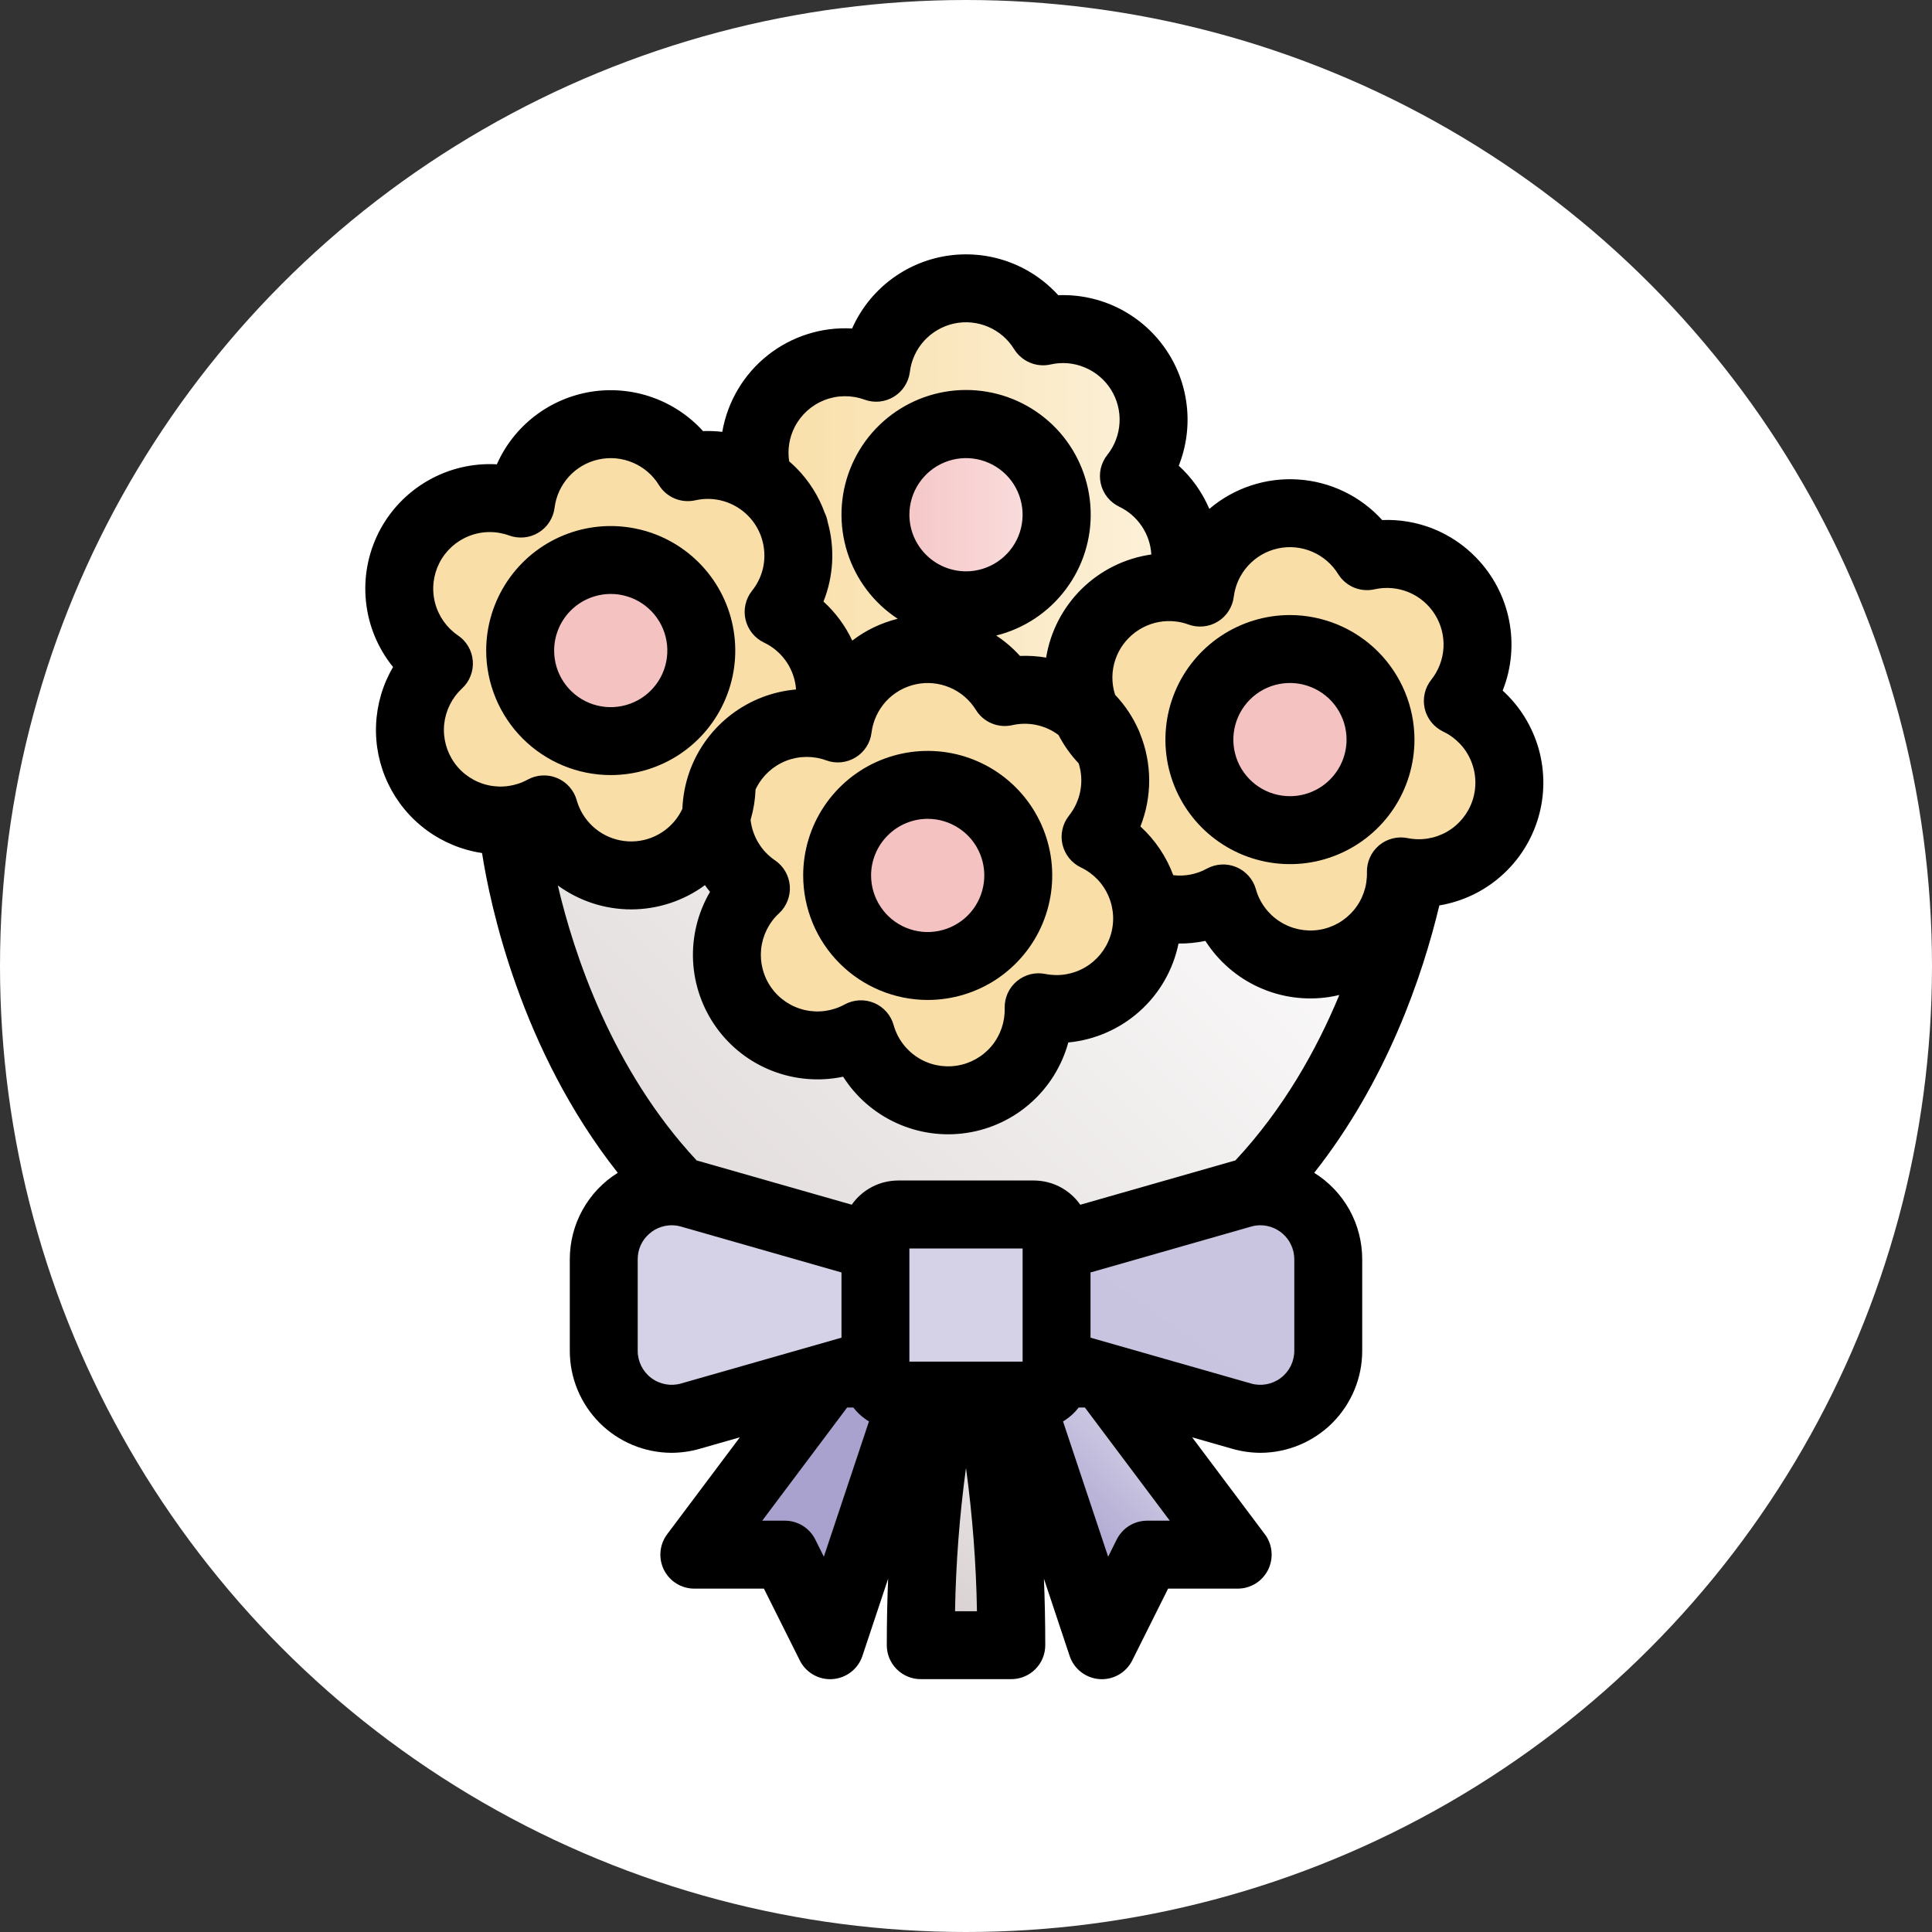 <svg width="40" height="40" viewBox="0 0 40 40" fill="none" xmlns="http://www.w3.org/2000/svg">
<rect x="0" y="0" width="40" height="40" fill="#333333" stroke="none"/>
<circle cx="20" cy="20" r="20" fill="white"/>
<path d="M20 16.25L10.625 17.188C10.625 17.188 11.562 26.562 20 27.5C28.438 26.562 29.375 17.188 29.375 17.188L20 16.25Z" fill="url(#paint0_linear)"/>
<path d="M23.476 9.856C23.717 9.552 23.859 9.181 23.881 8.794C23.902 8.406 23.803 8.021 23.597 7.692C23.39 7.363 23.087 7.107 22.729 6.958C22.37 6.808 21.974 6.774 21.596 6.86C21.392 6.529 21.09 6.27 20.733 6.118C20.376 5.967 19.98 5.93 19.601 6.012C19.221 6.095 18.877 6.294 18.615 6.581C18.353 6.867 18.187 7.228 18.14 7.614C17.71 7.457 17.238 7.462 16.812 7.629C16.386 7.796 16.036 8.113 15.827 8.52C15.619 8.927 15.566 9.396 15.68 9.839C15.793 10.283 16.065 10.669 16.443 10.926C16.108 11.236 15.898 11.659 15.852 12.114C15.806 12.569 15.929 13.025 16.196 13.396C16.463 13.768 16.857 14.028 17.303 14.129C17.749 14.23 18.217 14.165 18.618 13.945C18.741 14.385 19.022 14.766 19.406 15.014C19.791 15.262 20.253 15.361 20.705 15.292C21.157 15.224 21.569 14.992 21.862 14.64C22.155 14.289 22.31 13.843 22.297 13.385C22.745 13.476 23.211 13.4 23.607 13.171C24.003 12.942 24.301 12.576 24.446 12.142C24.591 11.708 24.573 11.236 24.394 10.815C24.215 10.394 23.889 10.053 23.476 9.856H23.476Z" fill="url(#paint1_linear)"/>
<path d="M20 12.532C21.035 12.532 21.875 11.692 21.875 10.657C21.875 9.621 21.035 8.782 20 8.782C18.965 8.782 18.125 9.621 18.125 10.657C18.125 11.692 18.965 12.532 20 12.532Z" fill="url(#paint2_linear)"/>
<path d="M30.183 14.512C30.424 14.208 30.566 13.837 30.588 13.449C30.61 13.062 30.51 12.677 30.304 12.348C30.098 12.019 29.794 11.762 29.436 11.613C29.077 11.464 28.681 11.43 28.303 11.516C28.099 11.185 27.797 10.926 27.44 10.774C27.083 10.623 26.687 10.585 26.308 10.668C25.928 10.751 25.584 10.95 25.322 11.236C25.06 11.523 24.894 11.884 24.847 12.27C24.417 12.113 23.945 12.118 23.519 12.285C23.093 12.452 22.743 12.769 22.535 13.176C22.326 13.583 22.274 14.052 22.387 14.495C22.501 14.938 22.772 15.325 23.151 15.582C22.815 15.892 22.605 16.315 22.559 16.77C22.514 17.225 22.636 17.681 22.903 18.052C23.171 18.423 23.564 18.684 24.011 18.785C24.457 18.886 24.924 18.82 25.325 18.601C25.449 19.041 25.729 19.421 26.113 19.669C26.498 19.917 26.96 20.016 27.412 19.947C27.864 19.878 28.275 19.647 28.569 19.296C28.862 18.945 29.017 18.498 29.004 18.041C29.452 18.132 29.918 18.055 30.314 17.826C30.71 17.597 31.008 17.232 31.153 16.798C31.298 16.364 31.279 15.892 31.101 15.471C30.922 15.05 30.595 14.709 30.183 14.512L30.183 14.512Z" fill="url(#paint3_linear)"/>
<path d="M26.707 17.188C27.743 17.188 28.582 16.348 28.582 15.312C28.582 14.277 27.743 13.438 26.707 13.438C25.672 13.438 24.832 14.277 24.832 15.312C24.832 16.348 25.672 17.188 26.707 17.188Z" fill="url(#paint4_linear)"/>
<path d="M16.12 12.669C16.362 12.365 16.503 11.994 16.525 11.606C16.547 11.218 16.448 10.834 16.242 10.505C16.035 10.176 15.732 9.919 15.373 9.77C15.015 9.621 14.619 9.587 14.24 9.672C14.036 9.342 13.735 9.083 13.377 8.931C13.02 8.779 12.624 8.742 12.245 8.825C11.866 8.908 11.521 9.106 11.26 9.393C10.998 9.68 10.832 10.041 10.784 10.426C10.355 10.269 9.882 10.275 9.457 10.442C9.031 10.609 8.681 10.925 8.472 11.332C8.264 11.74 8.211 12.209 8.325 12.652C8.438 13.095 8.71 13.481 9.088 13.738C8.753 14.049 8.542 14.472 8.497 14.927C8.451 15.382 8.574 15.838 8.841 16.209C9.108 16.58 9.502 16.84 9.948 16.941C10.394 17.043 10.861 16.977 11.263 16.757C11.386 17.198 11.667 17.577 12.051 17.825C12.435 18.073 12.897 18.172 13.349 18.103C13.801 18.035 14.213 17.803 14.506 17.452C14.799 17.101 14.954 16.655 14.941 16.198C15.389 16.288 15.855 16.212 16.251 15.983C16.647 15.754 16.946 15.388 17.091 14.954C17.235 14.521 17.217 14.049 17.038 13.628C16.859 13.207 16.533 12.866 16.12 12.669Z" fill="url(#paint5_linear)"/>
<path d="M12.645 15.344C13.68 15.344 14.52 14.505 14.52 13.469C14.52 12.434 13.68 11.594 12.645 11.594C11.609 11.594 10.77 12.434 10.77 13.469C10.77 14.505 11.609 15.344 12.645 15.344Z" fill="url(#paint6_linear)"/>
<path d="M22.683 17.325C22.924 17.021 23.066 16.649 23.088 16.262C23.11 15.874 23.01 15.489 22.804 15.16C22.598 14.832 22.294 14.575 21.936 14.426C21.577 14.277 21.181 14.242 20.803 14.328C20.599 13.998 20.297 13.739 19.94 13.587C19.583 13.435 19.187 13.398 18.808 13.481C18.428 13.563 18.084 13.762 17.822 14.049C17.56 14.336 17.394 14.697 17.347 15.082C16.917 14.925 16.445 14.931 16.019 15.098C15.594 15.265 15.243 15.582 15.035 15.989C14.826 16.396 14.774 16.865 14.887 17.308C15.001 17.751 15.272 18.137 15.651 18.394C15.315 18.705 15.105 19.128 15.059 19.583C15.014 20.038 15.136 20.494 15.403 20.865C15.671 21.236 16.064 21.496 16.511 21.597C16.957 21.698 17.424 21.633 17.825 21.413C17.949 21.853 18.229 22.233 18.614 22.481C18.998 22.729 19.46 22.828 19.912 22.759C20.364 22.691 20.775 22.459 21.069 22.108C21.362 21.757 21.517 21.311 21.504 20.854C21.952 20.944 22.418 20.868 22.814 20.639C23.21 20.41 23.508 20.044 23.653 19.61C23.798 19.176 23.779 18.705 23.601 18.284C23.422 17.863 23.095 17.522 22.683 17.325L22.683 17.325Z" fill="url(#paint7_linear)"/>
<path d="M19.207 20C20.243 20 21.082 19.16 21.082 18.125C21.082 17.09 20.243 16.25 19.207 16.25C18.172 16.25 17.332 17.09 17.332 18.125C17.332 19.16 18.172 20 19.207 20Z" fill="url(#paint8_linear)"/>
<path d="M20 27.5C20 27.5 19.062 29.375 19.062 34.062H20.938C20.938 29.375 20 27.5 20 27.5Z" fill="url(#paint9_linear)"/>
<path d="M22.812 28.438L25.625 32.188H23.75L22.812 34.062L20.938 28.438H22.812Z" fill="url(#paint10_linear)"/>
<path d="M17.188 28.438L14.375 32.188H16.25L17.188 34.062L19.062 28.438H17.188Z" fill="url(#paint11_linear)"/>
<path d="M20.938 26.082L25.707 24.719C25.917 24.659 26.137 24.649 26.351 24.689C26.565 24.729 26.767 24.818 26.941 24.949C27.114 25.08 27.255 25.249 27.352 25.444C27.45 25.639 27.5 25.854 27.5 26.072V27.968C27.5 28.186 27.45 28.4 27.352 28.595C27.255 28.79 27.114 28.959 26.941 29.091C26.767 29.222 26.565 29.311 26.351 29.35C26.137 29.39 25.917 29.38 25.707 29.32L20.938 27.957V26.082Z" fill="url(#paint12_linear)"/>
<path d="M19.062 26.082L14.293 24.719C14.083 24.659 13.863 24.649 13.649 24.689C13.435 24.729 13.233 24.818 13.059 24.949C12.886 25.08 12.745 25.249 12.648 25.444C12.55 25.639 12.5 25.854 12.5 26.072V27.968C12.5 28.186 12.55 28.4 12.648 28.595C12.745 28.79 12.886 28.959 13.059 29.091C13.233 29.222 13.435 29.311 13.649 29.35C13.863 29.39 14.083 29.38 14.293 29.32L19.062 27.957V26.082Z" fill="url(#paint13_linear)"/>
<path d="M21.406 25.145H18.594C18.335 25.145 18.125 25.355 18.125 25.613V28.426C18.125 28.685 18.335 28.895 18.594 28.895H21.406C21.665 28.895 21.875 28.685 21.875 28.426V25.613C21.875 25.355 21.665 25.145 21.406 25.145Z" fill="url(#paint14_linear)"/>
<path d="M31.111 14.298C31.296 13.834 31.341 13.327 31.243 12.837C31.145 12.348 30.907 11.898 30.558 11.541C30.307 11.282 30.005 11.08 29.67 10.946C29.336 10.813 28.977 10.752 28.617 10.767C28.167 10.271 27.542 9.97 26.875 9.927C26.207 9.884 25.548 10.102 25.038 10.536C24.893 10.196 24.677 9.891 24.405 9.642C24.563 9.243 24.62 8.811 24.569 8.385C24.519 7.958 24.362 7.551 24.114 7.201C23.867 6.85 23.535 6.567 23.15 6.376C22.765 6.186 22.339 6.095 21.91 6.112C21.621 5.794 21.258 5.553 20.853 5.411C20.447 5.269 20.013 5.231 19.589 5.299C19.165 5.367 18.765 5.541 18.425 5.803C18.085 6.065 17.816 6.408 17.642 6.801C17.01 6.765 16.386 6.964 15.89 7.359C15.395 7.753 15.062 8.317 14.954 8.941C14.822 8.926 14.688 8.92 14.555 8.925C14.267 8.607 13.903 8.366 13.498 8.224C13.093 8.082 12.658 8.043 12.234 8.111C11.81 8.18 11.41 8.353 11.07 8.615C10.73 8.877 10.46 9.22 10.287 9.613C9.788 9.585 9.292 9.702 8.859 9.951C8.426 10.199 8.074 10.568 7.846 11.012C7.619 11.457 7.525 11.958 7.577 12.454C7.628 12.951 7.823 13.422 8.138 13.81C7.924 14.173 7.804 14.584 7.786 15.005C7.768 15.426 7.854 15.845 8.036 16.225C8.218 16.605 8.49 16.935 8.829 17.185C9.168 17.435 9.563 17.599 9.98 17.661C10.148 18.736 10.777 21.732 12.79 24.282C12.486 24.471 12.236 24.735 12.062 25.048C11.888 25.361 11.797 25.713 11.797 26.072V27.968C11.797 28.527 12.019 29.062 12.413 29.458C12.807 29.853 13.342 30.076 13.9 30.079C14.098 30.078 14.295 30.051 14.486 29.996L15.318 29.758L13.812 31.766C13.734 31.87 13.687 31.994 13.675 32.124C13.663 32.254 13.688 32.385 13.746 32.502C13.805 32.619 13.894 32.717 14.005 32.786C14.116 32.854 14.244 32.891 14.375 32.891H15.816L16.559 34.377C16.617 34.494 16.707 34.592 16.818 34.661C16.929 34.729 17.057 34.766 17.188 34.766C17.204 34.766 17.221 34.765 17.238 34.764C17.376 34.754 17.509 34.703 17.619 34.618C17.729 34.533 17.811 34.417 17.855 34.285L18.388 32.685C18.37 33.115 18.36 33.574 18.36 34.062C18.36 34.249 18.434 34.428 18.566 34.559C18.697 34.691 18.876 34.765 19.063 34.765H20.938C21.124 34.765 21.303 34.691 21.435 34.559C21.567 34.428 21.641 34.249 21.641 34.062C21.641 33.574 21.631 33.114 21.613 32.685L22.146 34.285C22.19 34.417 22.272 34.533 22.382 34.618C22.492 34.703 22.624 34.754 22.763 34.764C22.78 34.765 22.796 34.766 22.813 34.766C22.944 34.766 23.072 34.729 23.183 34.661C23.294 34.592 23.383 34.494 23.442 34.377L24.184 32.891H25.625C25.756 32.891 25.884 32.854 25.995 32.786C26.106 32.717 26.195 32.619 26.254 32.502C26.312 32.385 26.337 32.254 26.325 32.124C26.314 31.994 26.266 31.87 26.188 31.766L24.682 29.758L25.514 29.996C25.705 30.051 25.902 30.078 26.1 30.079C26.658 30.076 27.193 29.853 27.587 29.458C27.981 29.062 28.203 28.527 28.203 27.968V26.072C28.203 25.713 28.112 25.361 27.939 25.048C27.765 24.735 27.514 24.471 27.209 24.282C28.72 22.367 29.454 20.193 29.8 18.746C30.277 18.666 30.723 18.454 31.084 18.133C31.447 17.812 31.711 17.396 31.848 16.932C31.985 16.468 31.988 15.975 31.858 15.509C31.727 15.044 31.469 14.624 31.111 14.298ZM16.453 8.841C16.584 8.586 16.802 8.389 17.068 8.284C17.334 8.18 17.629 8.176 17.898 8.274C17.997 8.31 18.104 8.324 18.209 8.314C18.314 8.303 18.416 8.269 18.506 8.214C18.597 8.158 18.674 8.084 18.731 7.994C18.788 7.905 18.825 7.805 18.838 7.699C18.867 7.459 18.971 7.233 19.135 7.054C19.299 6.875 19.514 6.751 19.751 6.699C19.988 6.647 20.235 6.671 20.459 6.766C20.682 6.861 20.87 7.023 20.997 7.23C21.075 7.354 21.188 7.451 21.323 7.508C21.458 7.565 21.608 7.578 21.75 7.546C21.987 7.492 22.234 7.513 22.458 7.607C22.682 7.7 22.872 7.86 23.001 8.065C23.13 8.271 23.192 8.511 23.179 8.753C23.165 8.996 23.077 9.228 22.926 9.418C22.86 9.5 22.814 9.597 22.79 9.7C22.767 9.803 22.767 9.911 22.791 10.014C22.814 10.117 22.861 10.214 22.927 10.296C22.994 10.379 23.078 10.445 23.173 10.491C23.362 10.581 23.523 10.721 23.64 10.895C23.757 11.069 23.825 11.271 23.837 11.48C23.294 11.557 22.79 11.806 22.398 12.19C22.006 12.575 21.747 13.074 21.659 13.615C21.48 13.584 21.298 13.573 21.117 13.58C20.972 13.419 20.806 13.277 20.625 13.158C21.2 13.015 21.709 12.678 22.064 12.204C22.421 11.731 22.603 11.149 22.58 10.557C22.558 9.965 22.332 9.398 21.942 8.953C21.551 8.508 21.019 8.21 20.435 8.111C19.851 8.011 19.25 8.116 18.734 8.407C18.218 8.698 17.818 9.158 17.601 9.71C17.384 10.261 17.364 10.87 17.543 11.435C17.722 12 18.09 12.486 18.586 12.811C18.244 12.896 17.924 13.049 17.645 13.263C17.502 12.957 17.299 12.682 17.049 12.455C17.258 11.93 17.289 11.351 17.136 10.807C17.125 10.742 17.104 10.678 17.075 10.618C16.95 10.273 16.752 9.959 16.495 9.697C16.445 9.646 16.393 9.598 16.339 9.552C16.301 9.309 16.341 9.06 16.453 8.841ZM25.577 24.026C25.556 24.032 25.535 24.037 25.515 24.043L22.366 24.943C22.258 24.788 22.114 24.662 21.948 24.575C21.78 24.487 21.595 24.442 21.406 24.441H18.594C18.405 24.442 18.22 24.487 18.053 24.574C17.886 24.662 17.742 24.788 17.634 24.942L14.488 24.044C14.466 24.038 14.445 24.032 14.424 24.026C12.67 22.145 11.882 19.752 11.549 18.332C11.992 18.655 12.525 18.829 13.073 18.828C13.621 18.826 14.154 18.651 14.595 18.326C14.628 18.373 14.663 18.42 14.7 18.465C14.448 18.896 14.326 19.391 14.349 19.89C14.373 20.389 14.541 20.87 14.833 21.276C15.124 21.681 15.528 21.993 15.993 22.173C16.459 22.353 16.967 22.395 17.456 22.292C17.724 22.713 18.109 23.047 18.564 23.253C19.019 23.46 19.524 23.53 20.018 23.455C20.511 23.38 20.973 23.163 21.346 22.83C21.718 22.498 21.986 22.065 22.118 21.583C22.667 21.531 23.186 21.304 23.597 20.935C24.008 20.567 24.289 20.076 24.4 19.535C24.587 19.537 24.773 19.518 24.956 19.48C25.225 19.901 25.61 20.235 26.064 20.441C26.519 20.648 27.024 20.717 27.518 20.642C27.589 20.631 27.659 20.617 27.729 20.6C27.261 21.73 26.575 22.956 25.577 24.026ZM18.828 28.191V25.848H21.172V28.191H21.083C21.08 28.191 21.076 28.191 21.073 28.191H18.927C18.924 28.191 18.921 28.191 18.917 28.191H18.828ZM17.105 15.742C17.204 15.779 17.311 15.792 17.416 15.782C17.521 15.771 17.623 15.737 17.713 15.682C17.804 15.627 17.88 15.552 17.938 15.463C17.995 15.374 18.032 15.273 18.044 15.168C18.075 14.927 18.179 14.701 18.342 14.522C18.506 14.343 18.721 14.22 18.958 14.168C19.195 14.116 19.442 14.14 19.666 14.235C19.889 14.329 20.077 14.491 20.205 14.698C20.282 14.822 20.395 14.92 20.53 14.976C20.665 15.033 20.814 15.046 20.957 15.014C21.122 14.976 21.294 14.975 21.459 15.01C21.625 15.045 21.781 15.116 21.916 15.218C22.027 15.432 22.167 15.629 22.332 15.804C22.391 15.986 22.403 16.181 22.368 16.37C22.333 16.559 22.252 16.736 22.133 16.886C22.067 16.969 22.02 17.066 21.997 17.169C21.973 17.272 21.973 17.379 21.997 17.483C22.021 17.586 22.068 17.682 22.134 17.765C22.2 17.848 22.284 17.914 22.38 17.96C22.638 18.083 22.842 18.296 22.953 18.559C23.065 18.822 23.077 19.117 22.986 19.388C22.895 19.659 22.709 19.887 22.462 20.03C22.215 20.174 21.924 20.221 21.643 20.165C21.54 20.144 21.432 20.146 21.33 20.172C21.227 20.199 21.132 20.248 21.051 20.316C20.97 20.384 20.905 20.47 20.862 20.566C20.819 20.663 20.798 20.768 20.801 20.874C20.808 21.16 20.712 21.438 20.529 21.658C20.345 21.877 20.088 22.021 19.806 22.064C19.523 22.107 19.235 22.046 18.995 21.891C18.755 21.736 18.579 21.499 18.502 21.224C18.474 21.122 18.422 21.027 18.352 20.948C18.282 20.869 18.195 20.806 18.097 20.765C18 20.724 17.894 20.706 17.788 20.711C17.683 20.717 17.579 20.746 17.486 20.797C17.236 20.934 16.944 20.975 16.665 20.912C16.386 20.849 16.14 20.686 15.973 20.454C15.806 20.222 15.73 19.937 15.758 19.653C15.787 19.369 15.918 19.104 16.128 18.91C16.206 18.838 16.266 18.75 16.305 18.651C16.343 18.553 16.36 18.447 16.352 18.341C16.343 18.235 16.312 18.133 16.259 18.041C16.206 17.95 16.132 17.871 16.045 17.812C15.905 17.717 15.788 17.593 15.701 17.449C15.614 17.304 15.559 17.143 15.54 16.975C15.542 16.97 15.543 16.965 15.544 16.96C15.602 16.76 15.635 16.555 15.643 16.347C15.649 16.335 15.654 16.322 15.66 16.309C15.791 16.055 16.009 15.857 16.275 15.752C16.541 15.648 16.836 15.644 17.105 15.742ZM18.828 10.657C18.828 10.425 18.897 10.198 19.026 10.006C19.154 9.813 19.337 9.663 19.552 9.574C19.766 9.485 20.001 9.462 20.229 9.507C20.456 9.553 20.665 9.664 20.829 9.828C20.993 9.992 21.104 10.201 21.149 10.428C21.195 10.655 21.171 10.891 21.083 11.105C20.994 11.319 20.844 11.502 20.651 11.631C20.458 11.76 20.232 11.829 20 11.829C19.689 11.828 19.392 11.705 19.172 11.485C18.952 11.265 18.828 10.967 18.828 10.657ZM9.411 15.798C9.245 15.566 9.168 15.281 9.196 14.997C9.225 14.713 9.356 14.449 9.565 14.254C9.643 14.182 9.704 14.094 9.742 13.995C9.781 13.897 9.797 13.791 9.789 13.685C9.781 13.579 9.749 13.477 9.696 13.385C9.643 13.294 9.57 13.215 9.482 13.156C9.246 12.995 9.077 12.754 9.006 12.477C8.935 12.2 8.968 11.908 9.098 11.653C9.228 11.399 9.447 11.201 9.713 11.097C9.979 10.992 10.274 10.989 10.542 11.087C10.641 11.123 10.748 11.136 10.853 11.126C10.959 11.116 11.06 11.082 11.151 11.026C11.241 10.971 11.318 10.896 11.375 10.807C11.432 10.718 11.469 10.617 11.482 10.512C11.512 10.271 11.616 10.046 11.78 9.866C11.943 9.687 12.159 9.563 12.396 9.512C12.633 9.46 12.88 9.484 13.103 9.579C13.327 9.674 13.515 9.835 13.642 10.042C13.719 10.167 13.833 10.264 13.968 10.321C14.103 10.377 14.253 10.39 14.396 10.358C14.591 10.314 14.794 10.32 14.986 10.377C15.177 10.434 15.351 10.538 15.491 10.681C15.618 10.81 15.712 10.966 15.768 11.137C15.769 11.141 15.77 11.144 15.771 11.148C15.829 11.331 15.841 11.525 15.807 11.714C15.772 11.903 15.691 12.08 15.571 12.23C15.505 12.313 15.458 12.409 15.435 12.513C15.411 12.616 15.411 12.723 15.435 12.826C15.459 12.93 15.506 13.026 15.572 13.109C15.638 13.192 15.723 13.258 15.818 13.304C15.992 13.386 16.143 13.511 16.257 13.666C16.372 13.822 16.445 14.003 16.473 14.194C16.477 14.221 16.479 14.248 16.481 14.275C15.998 14.316 15.537 14.494 15.15 14.786C14.763 15.078 14.466 15.474 14.294 15.927C14.294 15.928 14.293 15.929 14.293 15.93C14.291 15.934 14.29 15.938 14.288 15.942C14.281 15.96 14.274 15.978 14.269 15.996C14.185 16.238 14.138 16.49 14.128 16.745C14.035 16.945 13.888 17.114 13.703 17.233C13.519 17.353 13.304 17.418 13.084 17.421C12.864 17.424 12.648 17.365 12.46 17.251C12.272 17.137 12.12 16.972 12.021 16.776L12.018 16.769C11.986 16.704 11.96 16.637 11.94 16.567C11.912 16.465 11.86 16.371 11.79 16.292C11.72 16.212 11.633 16.15 11.535 16.109C11.438 16.068 11.332 16.049 11.226 16.055C11.121 16.06 11.018 16.09 10.925 16.141C10.674 16.278 10.382 16.319 10.103 16.256C9.825 16.193 9.578 16.03 9.411 15.798ZM14.099 28.644C13.995 28.674 13.884 28.679 13.778 28.659C13.671 28.639 13.57 28.595 13.483 28.529C13.396 28.464 13.326 28.379 13.277 28.282C13.229 28.184 13.203 28.077 13.203 27.968V26.072C13.203 25.972 13.223 25.874 13.264 25.783C13.305 25.693 13.364 25.612 13.439 25.547C13.512 25.48 13.599 25.431 13.694 25.401C13.788 25.371 13.888 25.361 13.986 25.372C14.024 25.377 14.062 25.384 14.099 25.395L17.422 26.345V27.695L14.099 28.644ZM17.057 32.23L16.879 31.873C16.82 31.756 16.731 31.658 16.62 31.589C16.509 31.521 16.381 31.484 16.25 31.484H15.781L17.539 29.141H17.667C17.756 29.256 17.866 29.354 17.991 29.429L17.057 32.23ZM19.773 33.359C19.79 32.366 19.866 31.375 20 30.392C20.134 31.375 20.21 32.366 20.227 33.359H19.773ZM23.75 31.484C23.619 31.484 23.491 31.521 23.38 31.589C23.269 31.658 23.18 31.756 23.121 31.873L22.943 32.23L22.009 29.429C22.134 29.354 22.244 29.256 22.333 29.141H22.461L24.219 31.484H23.75ZM26.797 27.968C26.797 28.077 26.771 28.184 26.723 28.282C26.674 28.379 26.604 28.464 26.517 28.529C26.43 28.595 26.329 28.639 26.223 28.659C26.116 28.679 26.005 28.674 25.901 28.644L22.578 27.695V26.345L25.903 25.395C25.939 25.384 25.977 25.377 26.015 25.372C26.113 25.361 26.213 25.371 26.307 25.401C26.401 25.431 26.488 25.481 26.562 25.547C26.636 25.613 26.695 25.694 26.735 25.784C26.776 25.875 26.797 25.973 26.797 26.072V27.968ZM30.486 16.575C30.395 16.846 30.209 17.075 29.962 17.218C29.714 17.361 29.423 17.409 29.143 17.352C29.04 17.331 28.932 17.334 28.83 17.36C28.727 17.386 28.632 17.435 28.551 17.503C28.47 17.572 28.405 17.657 28.362 17.754C28.319 17.85 28.298 17.956 28.301 18.061C28.308 18.347 28.212 18.626 28.028 18.845C27.845 19.064 27.588 19.209 27.306 19.252C27.023 19.294 26.735 19.233 26.495 19.078C26.255 18.923 26.079 18.686 26.002 18.411C25.974 18.309 25.922 18.215 25.852 18.136C25.782 18.056 25.695 17.994 25.598 17.953C25.5 17.912 25.394 17.893 25.289 17.899C25.183 17.904 25.08 17.933 24.987 17.984C24.775 18.101 24.532 18.148 24.291 18.12C24.148 17.735 23.915 17.388 23.611 17.111C23.856 16.492 23.853 15.804 23.603 15.188C23.597 15.17 23.591 15.153 23.584 15.136C23.581 15.131 23.578 15.126 23.576 15.121C23.457 14.849 23.292 14.601 23.087 14.385C23.009 14.145 23.012 13.884 23.096 13.646C23.114 13.594 23.136 13.544 23.16 13.496C23.271 13.282 23.444 13.107 23.657 12.995C23.869 12.882 24.112 12.838 24.35 12.868C24.437 12.878 24.521 12.899 24.603 12.929C24.702 12.966 24.809 12.979 24.914 12.969C25.02 12.959 25.122 12.925 25.212 12.87C25.303 12.815 25.38 12.74 25.437 12.65C25.495 12.561 25.531 12.46 25.544 12.355C25.574 12.114 25.678 11.889 25.842 11.71C26.006 11.53 26.221 11.406 26.458 11.355C26.695 11.303 26.942 11.327 27.166 11.422C27.389 11.517 27.577 11.679 27.705 11.885C27.782 12.01 27.896 12.107 28.031 12.164C28.166 12.22 28.315 12.233 28.458 12.201C28.694 12.148 28.942 12.169 29.166 12.262C29.39 12.355 29.579 12.516 29.708 12.721C29.837 12.927 29.899 13.167 29.886 13.409C29.872 13.651 29.784 13.883 29.633 14.073C29.567 14.156 29.52 14.253 29.497 14.356C29.473 14.459 29.474 14.567 29.497 14.67C29.521 14.773 29.568 14.87 29.634 14.952C29.701 15.035 29.785 15.101 29.88 15.147C30.138 15.27 30.342 15.483 30.453 15.746C30.565 16.009 30.576 16.304 30.486 16.575Z" fill="black"/>
<path d="M26.707 12.734C26.197 12.734 25.699 12.886 25.275 13.169C24.851 13.452 24.52 13.855 24.325 14.326C24.13 14.797 24.079 15.315 24.178 15.816C24.278 16.316 24.523 16.775 24.884 17.136C25.245 17.496 25.704 17.742 26.204 17.841C26.704 17.941 27.223 17.89 27.694 17.694C28.165 17.499 28.567 17.169 28.851 16.745C29.134 16.321 29.285 15.822 29.285 15.312C29.284 14.629 29.012 13.974 28.529 13.49C28.046 13.007 27.391 12.735 26.707 12.734ZM26.707 16.484C26.475 16.484 26.249 16.416 26.056 16.287C25.863 16.158 25.713 15.975 25.624 15.761C25.536 15.547 25.512 15.311 25.558 15.084C25.603 14.857 25.715 14.648 25.878 14.484C26.042 14.32 26.251 14.208 26.478 14.163C26.706 14.118 26.941 14.141 27.155 14.23C27.37 14.319 27.553 14.469 27.681 14.661C27.81 14.854 27.879 15.081 27.879 15.312C27.879 15.623 27.755 15.921 27.535 16.141C27.316 16.36 27.018 16.484 26.707 16.484Z" fill="black"/>
<path d="M12.645 16.047C13.154 16.047 13.653 15.896 14.077 15.613C14.501 15.329 14.831 14.927 15.026 14.456C15.222 13.985 15.273 13.466 15.173 12.966C15.074 12.466 14.828 12.007 14.467 11.646C14.107 11.286 13.648 11.04 13.148 10.941C12.647 10.841 12.129 10.892 11.658 11.087C11.187 11.282 10.784 11.613 10.501 12.037C10.218 12.461 10.066 12.959 10.066 13.469C10.067 14.153 10.339 14.808 10.822 15.291C11.306 15.775 11.961 16.047 12.645 16.047ZM12.645 12.297C12.876 12.297 13.103 12.366 13.296 12.495C13.488 12.624 13.639 12.807 13.727 13.021C13.816 13.235 13.839 13.47 13.794 13.698C13.749 13.925 13.637 14.134 13.473 14.298C13.309 14.462 13.101 14.573 12.873 14.618C12.646 14.664 12.41 14.64 12.196 14.552C11.982 14.463 11.799 14.313 11.67 14.12C11.541 13.928 11.473 13.701 11.473 13.469C11.473 13.159 11.597 12.861 11.816 12.641C12.036 12.421 12.334 12.298 12.645 12.297Z" fill="black"/>
<path d="M19.207 20.703C19.717 20.703 20.215 20.552 20.639 20.269C21.063 19.985 21.394 19.583 21.589 19.112C21.784 18.64 21.835 18.122 21.736 17.622C21.636 17.122 21.391 16.663 21.03 16.302C20.669 15.941 20.21 15.696 19.71 15.596C19.21 15.497 18.692 15.548 18.22 15.743C17.749 15.938 17.347 16.269 17.063 16.693C16.78 17.117 16.629 17.615 16.629 18.125C16.63 18.808 16.901 19.464 17.385 19.947C17.868 20.43 18.523 20.702 19.207 20.703ZM19.207 16.953C19.439 16.953 19.665 17.022 19.858 17.151C20.051 17.279 20.201 17.462 20.29 17.677C20.378 17.891 20.402 18.126 20.356 18.354C20.311 18.581 20.2 18.79 20.036 18.954C19.872 19.117 19.663 19.229 19.436 19.274C19.208 19.32 18.973 19.296 18.759 19.208C18.544 19.119 18.361 18.969 18.233 18.776C18.104 18.583 18.035 18.357 18.035 18.125C18.035 17.814 18.159 17.517 18.379 17.297C18.599 17.077 18.896 16.953 19.207 16.953Z" fill="black"/>
<defs>
<linearGradient id="paint0_linear" x1="14.302" y1="24.908" x2="25.698" y2="13.511" gradientUnits="userSpaceOnUse">
<stop stop-color="#E3DDDD"/>
<stop offset="1" stop-color="white"/>
</linearGradient>
<linearGradient id="paint1_linear" x1="15.621" y1="10.641" x2="24.543" y2="10.641" gradientUnits="userSpaceOnUse">
<stop stop-color="#F9DEA7"/>
<stop offset="1" stop-color="#FCF2DC"/>
</linearGradient>
<linearGradient id="paint2_linear" x1="18.125" y1="10.657" x2="21.875" y2="10.657" gradientUnits="userSpaceOnUse">
<stop stop-color="#F5C2C2"/>
<stop offset="1" stop-color="#FAE1E1"/>
</linearGradient>
<linearGradient id="paint3_linear" x1="2660.49" y1="1652.5" x2="4018.79" y2="1652.5" gradientUnits="userSpaceOnUse">
<stop stop-color="#F9DEA7"/>
<stop offset="1" stop-color="#FCF2DC"/>
</linearGradient>
<linearGradient id="paint4_linear" x1="1294.08" y1="673.438" x2="1534.08" y2="673.438" gradientUnits="userSpaceOnUse">
<stop stop-color="#F5C2C2"/>
<stop offset="1" stop-color="#FAE1E1"/>
</linearGradient>
<linearGradient id="paint5_linear" x1="505.488" y1="1356.68" x2="1863.84" y2="1356.68" gradientUnits="userSpaceOnUse">
<stop stop-color="#F9DEA7"/>
<stop offset="1" stop-color="#FCF2DC"/>
</linearGradient>
<linearGradient id="paint6_linear" x1="380.013" y1="553.623" x2="620.013" y2="553.623" gradientUnits="userSpaceOnUse">
<stop stop-color="#F5C2C2"/>
<stop offset="1" stop-color="#FAE1E1"/>
</linearGradient>
<linearGradient id="paint7_linear" x1="1511.15" y1="2103.78" x2="2869.45" y2="2103.78" gradientUnits="userSpaceOnUse">
<stop stop-color="#F9DEA7"/>
<stop offset="1" stop-color="#FCF2DC"/>
</linearGradient>
<linearGradient id="paint8_linear" x1="806.576" y1="856.25" x2="1046.58" y2="856.25" gradientUnits="userSpaceOnUse">
<stop stop-color="#F5C2C2"/>
<stop offset="1" stop-color="#FAE1E1"/>
</linearGradient>
<linearGradient id="paint9_linear" x1="18.125" y1="33.125" x2="21.875" y2="29.375" gradientUnits="userSpaceOnUse">
<stop stop-color="#D5CCCC"/>
<stop offset="1" stop-color="#F1EEEE"/>
</linearGradient>
<linearGradient id="paint10_linear" x1="21.172" y1="32.422" x2="23.984" y2="29.609" gradientUnits="userSpaceOnUse">
<stop stop-color="#9D95C8"/>
<stop offset="1" stop-color="#D5D2E7"/>
</linearGradient>
<linearGradient id="paint11_linear" x1="25.625" y1="2660.94" x2="-1503.16" y2="2472.2" gradientUnits="userSpaceOnUse">
<stop stop-color="#9D95C8"/>
<stop offset="1" stop-color="#D5D2E7"/>
</linearGradient>
<linearGradient id="paint12_linear" x1="1953.8" y1="1975.79" x2="2297.59" y2="1496.68" gradientUnits="userSpaceOnUse">
<stop stop-color="#9D95C8"/>
<stop offset="1" stop-color="#D5D2E7"/>
</linearGradient>
<linearGradient id="paint13_linear" x1="-2411.1" y1="1975.79" x2="-2067.31" y2="1496.68" gradientUnits="userSpaceOnUse">
<stop stop-color="#9D95C8"/>
<stop offset="1" stop-color="#D5D2E7"/>
</linearGradient>
<linearGradient id="paint14_linear" x1="866.911" y1="1545.62" x2="1089.34" y2="1323.19" gradientUnits="userSpaceOnUse">
<stop stop-color="#9D95C8"/>
<stop offset="1" stop-color="#D5D2E7"/>
</linearGradient>
</defs>
</svg>
